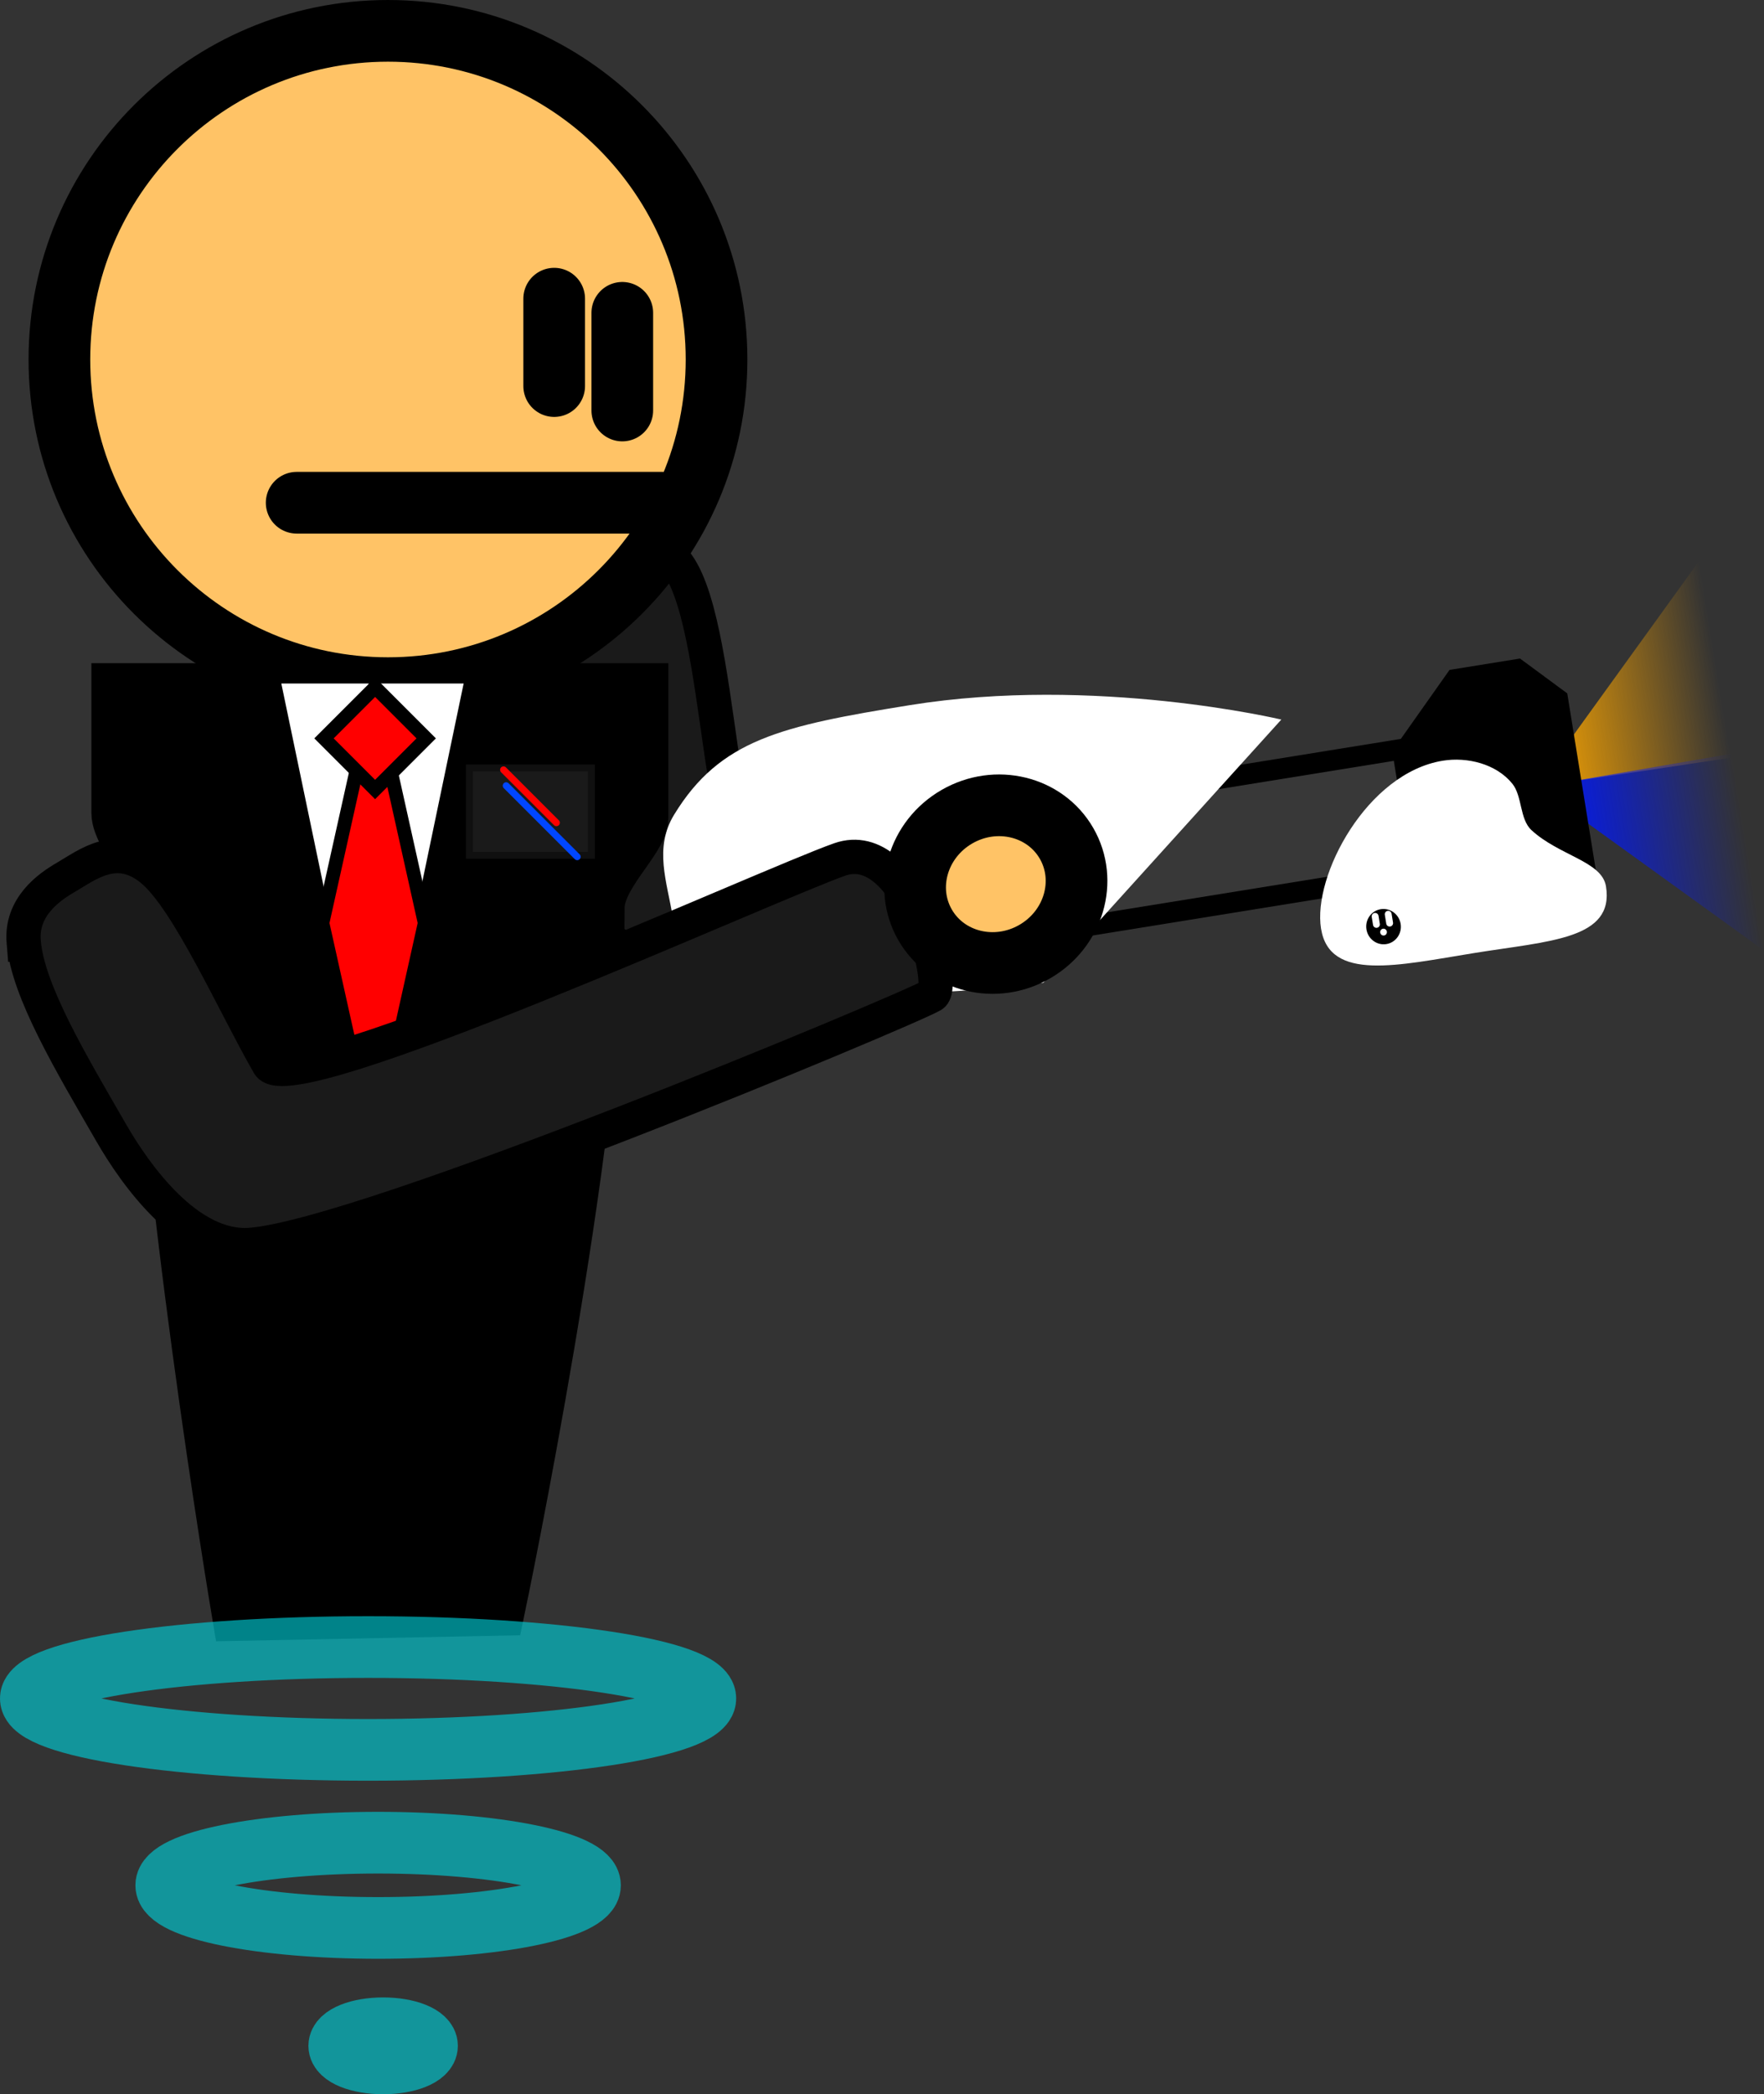 <svg version="1.1" xmlns="http://www.w3.org/2000/svg" xmlns:xlink="http://www.w3.org/1999/xlink" width="128.704" height="152.762" viewBox="0,0,128.704,152.762"><rect x="0" y="0" width="128.704" height="152.762" fill="#333333" stroke="none"/><defs><linearGradient x1="739.586" y1="298.266" x2="725.378" y2="300.562" gradientUnits="userSpaceOnUse" id="color-1"><stop offset="0" stop-color="#ffa800" stop-opacity="0"/><stop offset="1" stop-color="#ffa800"/></linearGradient><linearGradient x1="739.718" y1="298.282" x2="725.51" y2="300.578" gradientUnits="userSpaceOnUse" id="color-2"><stop offset="0" stop-color="#0018ff" stop-opacity="0"/><stop offset="1" stop-color="#0018ff"/></linearGradient></defs><g transform="translate(-613.311,-243.152)"><g data-paper-data="{&quot;isPaintingLayer&quot;:true}" fill-rule="nonzero" stroke-linejoin="miter" stroke-miterlimit="10" stroke-dasharray="" stroke-dashoffset="0" style="mix-blend-mode: normal"><path d="M737.29,284.058l2.322,14.364l-14.233,2.14z" data-paper-data="{&quot;index&quot;:null}" fill="url(#color-1)" stroke="none" stroke-width="0" stroke-linecap="butt"/><path d="M725.51,300.578l14.183,-2.453l2.322,14.364z" data-paper-data="{&quot;index&quot;:null}" fill="url(#color-2)" stroke="none" stroke-width="0" stroke-linecap="butt"/><path d="M724.748,292.289c1.106,0.394 3.659,3.731 2.426,4.746c-0.024,0.072 -0.051,0.143 -0.08,0.213c0.937,2.213 3.301,7.957 0.649,9.978c-1.973,1.503 -2.999,-0.769 -4.387,-1.71c-1.214,-0.824 -2.914,0.039 -4.155,-0.393c-1.623,-0.565 -3.005,-3.926 -3.482,-5.528c-0.934,-3.137 5.553,-8.545 9.03,-7.305z" data-paper-data="{&quot;index&quot;:null}" fill="#000000" stroke="none" stroke-width="0.5" stroke-linecap="butt"/><path d="M715.728,298.053l3.774,-5.344l4.519,-0.73l2.948,2.174l2.195,13.579" data-paper-data="{&quot;index&quot;:null}" fill="none" stroke="#000000" stroke-width="1.5" stroke-linecap="round"/><path d="M679.883,312.757l-1.447,-8.954l37.191,-6.011l1.447,8.954z" data-paper-data="{&quot;index&quot;:null}" fill="#383838" stroke="#000000" stroke-width="1.5" stroke-linecap="butt"/><path d="M653.467,301.674c-0.917,-5.676 -2.025,-11.816 -1.031,-15.271c0.705,-2.448 3.096,-3.083 4.553,-3.318c1.743,-0.282 4.426,-1.198 6.082,1.753c1.681,2.995 2.328,9.894 3.117,14.78c0.508,3.144 14.999,-0.443 20.621,-0.299c5.281,0.136 -1.423,11.891 -2.728,12.102c-2.272,0.367 -15.999,3.912 -24.03,1.508c-4.386,-1.313 -6.031,-7.83 -6.585,-11.256z" data-paper-data="{&quot;index&quot;:null}" fill="#1a1a1a" stroke="#000000" stroke-width="2.5" stroke-linecap="butt"/><path d="M662.497,302.578c3.346,-5.481 7.813,-6.473 17.175,-7.986c13.53,-2.187 27.126,1.049 27.126,1.049l-17.364,19.194c0,0 -25.671,3.666 -27.035,-4.774c-0.42,-2.6 -1.391,-5.044 0.098,-7.484z" data-paper-data="{&quot;index&quot;:null}" fill="#ffffff" stroke="none" stroke-width="0" stroke-linecap="butt"/><path d="M709.697,310.899c-0.626,-3.875 3.36,-11.365 8.879,-12.257c1.795,-0.29 3.906,0.228 5.079,1.679c0.729,0.902 0.526,2.583 1.392,3.383c2.023,1.871 5.142,2.268 5.438,4.1c0.626,3.875 -4.121,3.979 -9.64,4.871c-5.519,0.892 -10.521,2.099 -11.147,-1.776z" data-paper-data="{&quot;index&quot;:null}" fill="#ffffff" stroke="none" stroke-width="0" stroke-linecap="butt"/><path d="M714.462,312.018c-0.689,0.111 -1.339,-0.368 -1.453,-1.071c-0.114,-0.703 0.353,-1.363 1.041,-1.474c0.689,-0.111 1.339,0.368 1.453,1.071c0.114,0.703 -0.353,1.363 -1.041,1.474z" data-paper-data="{&quot;index&quot;:null}" fill="#000000" stroke="none" stroke-width="0" stroke-linecap="butt"/><path d="M714.596,309.84l0.105,0.649" data-paper-data="{&quot;index&quot;:null}" fill="none" stroke="#ffffff" stroke-width="0.5" stroke-linecap="round"/><path d="M713.642,309.994l0.095,0.588" data-paper-data="{&quot;index&quot;:null}" fill="#ffffff" stroke="#ffffff" stroke-width="0.5" stroke-linecap="round"/><path d="M714.296,311.391c-0.134,0.022 -0.26,-0.071 -0.282,-0.208c-0.022,-0.136 0.068,-0.264 0.202,-0.286c0.134,-0.022 0.26,0.071 0.282,0.208c0.022,0.136 -0.068,0.264 -0.202,0.286z" data-paper-data="{&quot;index&quot;:null}" fill="#ffffff" stroke="none" stroke-width="0.5" stroke-linecap="butt"/><path d="M641.618,293.348c-13.24,0 -23.973,-10.733 -23.973,-23.973c0,-13.24 10.733,-23.973 23.973,-23.973c13.24,0 23.973,10.733 23.973,23.973c0,13.24 -10.733,23.973 -23.973,23.973z" data-paper-data="{&quot;index&quot;:null}" fill="#ffc366" stroke="#000000" stroke-width="4.5" stroke-linecap="butt"/><path d="M658.714,265.971v7.125" data-paper-data="{&quot;index&quot;:null}" fill="none" stroke="#000000" stroke-width="4.5" stroke-linecap="round"/><path d="M653.745,264.939v6.375" data-paper-data="{&quot;index&quot;:null}" fill="none" stroke="#000000" stroke-width="4.5" stroke-linecap="round"/><path d="M634.956,279.824h26.72" data-paper-data="{&quot;index&quot;:null}" fill="none" stroke="#000000" stroke-width="4.5" stroke-linecap="round"/><path d="M630.973,360.587c0,0 -5.745,-34.353 -5.745,-50.813c0,-2.57 -2.999,-5.863 -2.999,-7.316c0,-4.17 0,-8.68 0,-8.68h37.596c0,0 0,4.714 0,9.021c0,1.432 -3.189,4.06 -3.189,6.544c0,16.361 -7.209,50.879 -7.209,50.879z" data-paper-data="{&quot;index&quot;:null}" fill="#000000" stroke="#000000" stroke-width="4.5" stroke-linecap="butt"/><path d="M640.167,363.295c13.59,0 24.607,1.679 24.607,3.75c0,2.071 -11.017,3.75 -24.607,3.75c-13.59,0 -24.607,-1.679 -24.607,-3.75c0,-2.071 11.017,-3.75 24.607,-3.75z" data-paper-data="{&quot;index&quot;:null}" fill="none" stroke-opacity="0.647" stroke="#00cad4" stroke-width="4.5" stroke-linecap="butt"/><path d="M640.899,377.565c8.538,0 15.459,1.392 15.459,3.11c0,1.718 -6.921,3.11 -15.459,3.11c-8.538,0 -15.459,-1.392 -15.459,-3.11c0,-1.718 6.921,-3.11 15.459,-3.11z" data-paper-data="{&quot;index&quot;:null}" fill="none" stroke-opacity="0.647" stroke="#00cad4" stroke-width="4.5" stroke-linecap="butt"/><path d="M641.265,391.103c1.768,0 3.202,0.573 3.202,1.281c0,0.707 -1.433,1.281 -3.202,1.281c-1.768,0 -3.202,-0.573 -3.202,-1.281c0,-0.707 1.433,-1.281 3.202,-1.281z" data-paper-data="{&quot;index&quot;:null}" fill="none" stroke-opacity="0.647" stroke="#00cad4" stroke-width="4.5" stroke-linecap="butt"/><path d="M640.487,324.914l-6.651,-31.905h13.303z" data-paper-data="{&quot;index&quot;:null}" fill="#ffffff" stroke="none" stroke-width="0" stroke-linecap="butt"/><path d="M640.567,327.232l-3.729,-16.749l3.729,-16.749l3.729,16.749z" data-paper-data="{&quot;index&quot;:null}" fill="#ff0000" stroke="#000000" stroke-width="1" stroke-linecap="butt"/><path d="M640.679,300.742l-3.729,-3.729l3.729,-3.729l3.729,3.729z" data-paper-data="{&quot;index&quot;:null}" fill="#ff0000" stroke="#000000" stroke-width="1" stroke-linecap="butt"/><path d="M647.555,305.543v-6.375h8.907v6.375z" data-paper-data="{&quot;index&quot;:null}" fill="#1a1a1a" stroke="#101010" stroke-width="0.5" stroke-linecap="butt"/><path d="M653.909,303.167l-3.86,-3.86" data-paper-data="{&quot;index&quot;:null}" fill="none" stroke="#ff0000" stroke-width="0.5" stroke-linecap="round"/><path d="M655.426,305.648l-5.184,-5.184" data-paper-data="{&quot;index&quot;:null}" fill="none" stroke="#0046ff" stroke-width="0.5" stroke-linecap="round"/><path d="M615.039,311.864c-0.21,-2.539 1.801,-3.981 3.08,-4.718c1.53,-0.882 3.713,-2.69 6.308,-0.519c2.634,2.204 6.021,9.887 8.492,14.175c1.59,2.759 36.358,-13.099 41.666,-14.959c4.986,-1.747 7.887,9.251 6.742,9.911c-1.994,1.149 -41.394,17.606 -49.756,18.208c-4.566,0.329 -8.417,-5.181 -10.15,-8.187c-2.872,-4.981 -6.085,-10.329 -6.381,-13.911z" data-paper-data="{&quot;index&quot;:null}" fill="#1a1a1a" stroke="#000000" stroke-width="2.5" stroke-linecap="butt"/><path d="M683.131,302.725c2.85,-1.643 6.43,-0.771 7.997,1.947c1.567,2.718 0.527,6.253 -2.323,7.896c-2.85,1.643 -6.43,0.771 -7.997,-1.947c-1.567,-2.718 -0.527,-6.253 2.323,-7.896z" data-paper-data="{&quot;index&quot;:null}" fill="#ffc366" stroke="#000000" stroke-width="4.5" stroke-linecap="butt"/></g></g></svg>